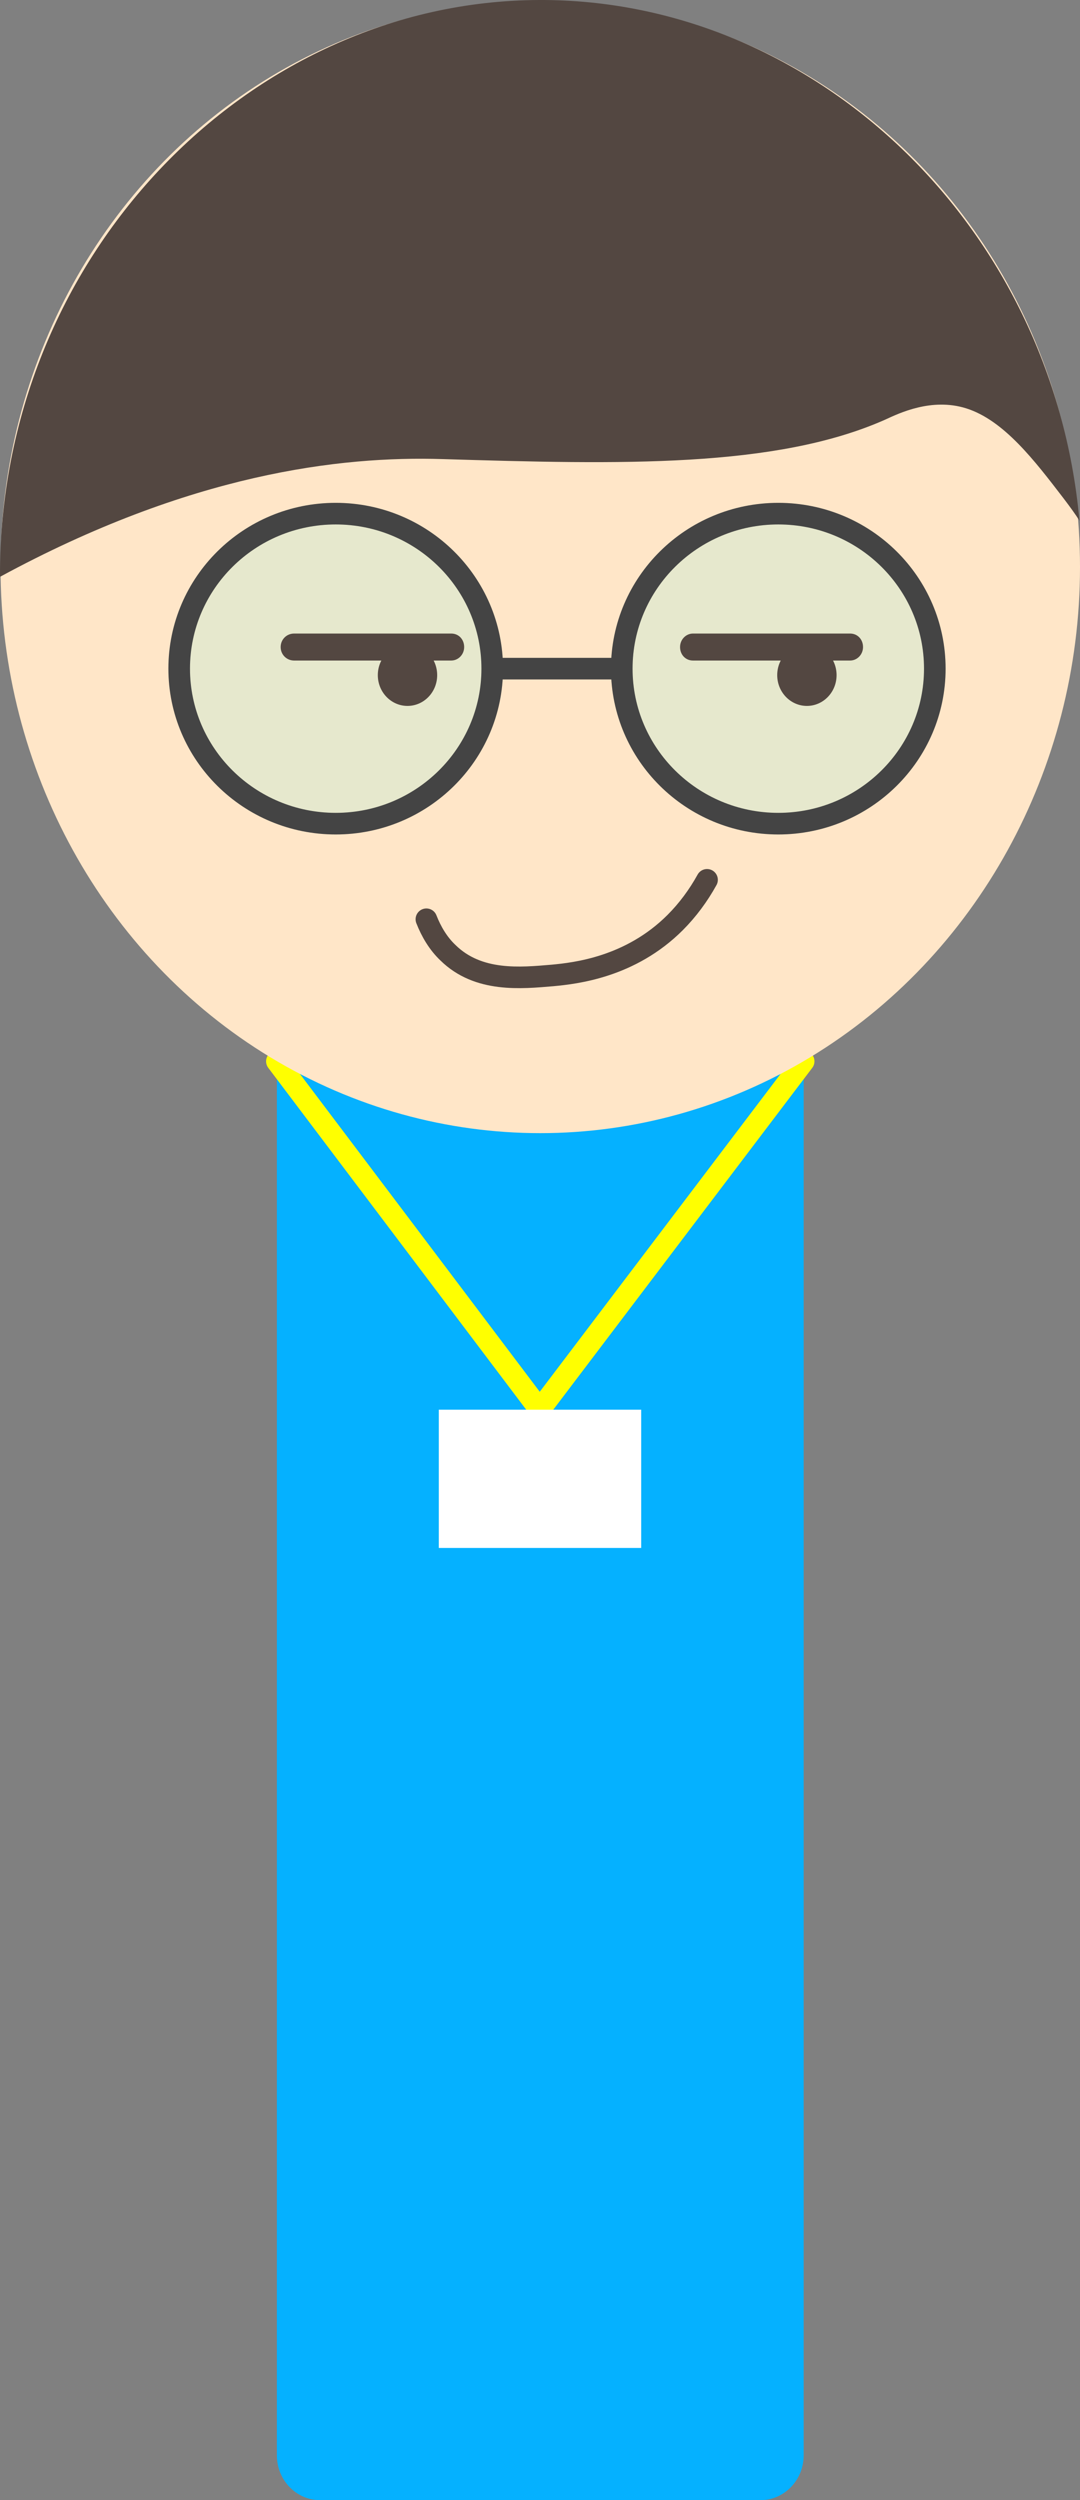 <?xml version="1.0" encoding="utf-8"?>
<!-- Generator: Adobe Illustrator 25.1.0, SVG Export Plug-In . SVG Version: 6.00 Build 0)  -->
<svg version="1.1" id="Layer_1" xmlns="http://www.w3.org/2000/svg" xmlns:xlink="http://www.w3.org/1999/xlink" x="0px" y="0px"
	 viewBox="0 0 200.1 462.9" style="enable-background:new 0 0 200.1 462.9;" xml:space="preserve">
<rect x="0" y="0" width="200.1" height="462.9" fill="#808080" stroke="none"/>
<style type="text/css">
	.st0{fill:#05B1FF;}
	.st1{fill:none;stroke:#FFFF00;stroke-width:4;stroke-linejoin:round;}
	.st2{fill:#FFFFFF;}
	.st3{fill:#FFE6C8;}
	.st4{fill:#534741;}
	.st5{fill:none;stroke:#534741;stroke-width:4;stroke-linecap:round;stroke-miterlimit:10;}
	.st6{opacity:0.1;fill:#00FFFF;stroke:#444444;stroke-width:4;stroke-miterlimit:10;enable-background:new    ;}
	.st7{fill:none;stroke:#444444;stroke-width:4;stroke-miterlimit:10;}
</style>
<path class="st0" d="M59.3,112.7h81.6c4.4,0,8,3.7,8,8.3v333.6c0,4.6-3.6,8.3-8,8.3H59.3c-4.4,0-8-3.7-8-8.3V121
	C51.3,116.4,54.9,112.7,59.3,112.7z"/>
<polygon class="st1" points="51.3,196.5 100,261 148.9,196.5 "/>
<rect x="81.3" y="261" class="st2" width="37.5" height="25.6"/>
<ellipse class="st3" cx="100.1" cy="105" rx="100" ry="104.8"/>
<path class="st4" d="M179,75.6c7,2.2,12.7,9.7,18,16.6c1.3,1.7,2.3,3.1,3,4.2C195,41.5,150.6-0.2,99.9,0C45.8,0.2-0.2,47.9,0,106.8
	C35.2,87.7,63,84.4,82,85c33,1,61.7,1.7,82-7.3C166.6,76.5,172.6,73.6,179,75.6z"/>
<path class="st5" d="M131,162.9c-1.6,2.9-3.6,5.6-5.9,7.9c-8.3,8.3-18.5,9.4-22.7,9.8c-5.9,0.5-13.8,1.3-19.4-4.2
	c-1.8-1.7-3.1-3.9-4-6.2"/>
<ellipse class="st6" cx="62.2" cy="123.8" rx="29" ry="28.7"/>
<ellipse class="st6" cx="144.2" cy="123.8" rx="29" ry="28.7"/>
<ellipse class="st7" cx="62.2" cy="123.8" rx="29" ry="28.7"/>
<ellipse class="st7" cx="144.2" cy="123.8" rx="29" ry="28.7"/>
<line class="st7" x1="91.2" y1="123.8" x2="115.2" y2="123.8"/>
<ellipse class="st4" cx="75.5" cy="125" rx="5.5" ry="5.7"/>
<path class="st4" d="M54.5,117.3h29.1c1.4,0,2.4,1.1,2.4,2.5l0,0c0,1.4-1.1,2.5-2.4,2.5H54.5c-1.4,0-2.5-1.1-2.5-2.5l0,0
	C52,118.4,53.1,117.3,54.5,117.3z"/>
<ellipse class="st4" cx="149.5" cy="125" rx="5.5" ry="5.7"/>
<path class="st4" d="M128.4,117.3h29.1c1.4,0,2.4,1.1,2.4,2.5l0,0c0,1.4-1.1,2.5-2.4,2.5h-29.1c-1.4,0-2.4-1.1-2.4-2.5l0,0
	C126,118.4,127.1,117.3,128.4,117.3z"/>
</svg>

